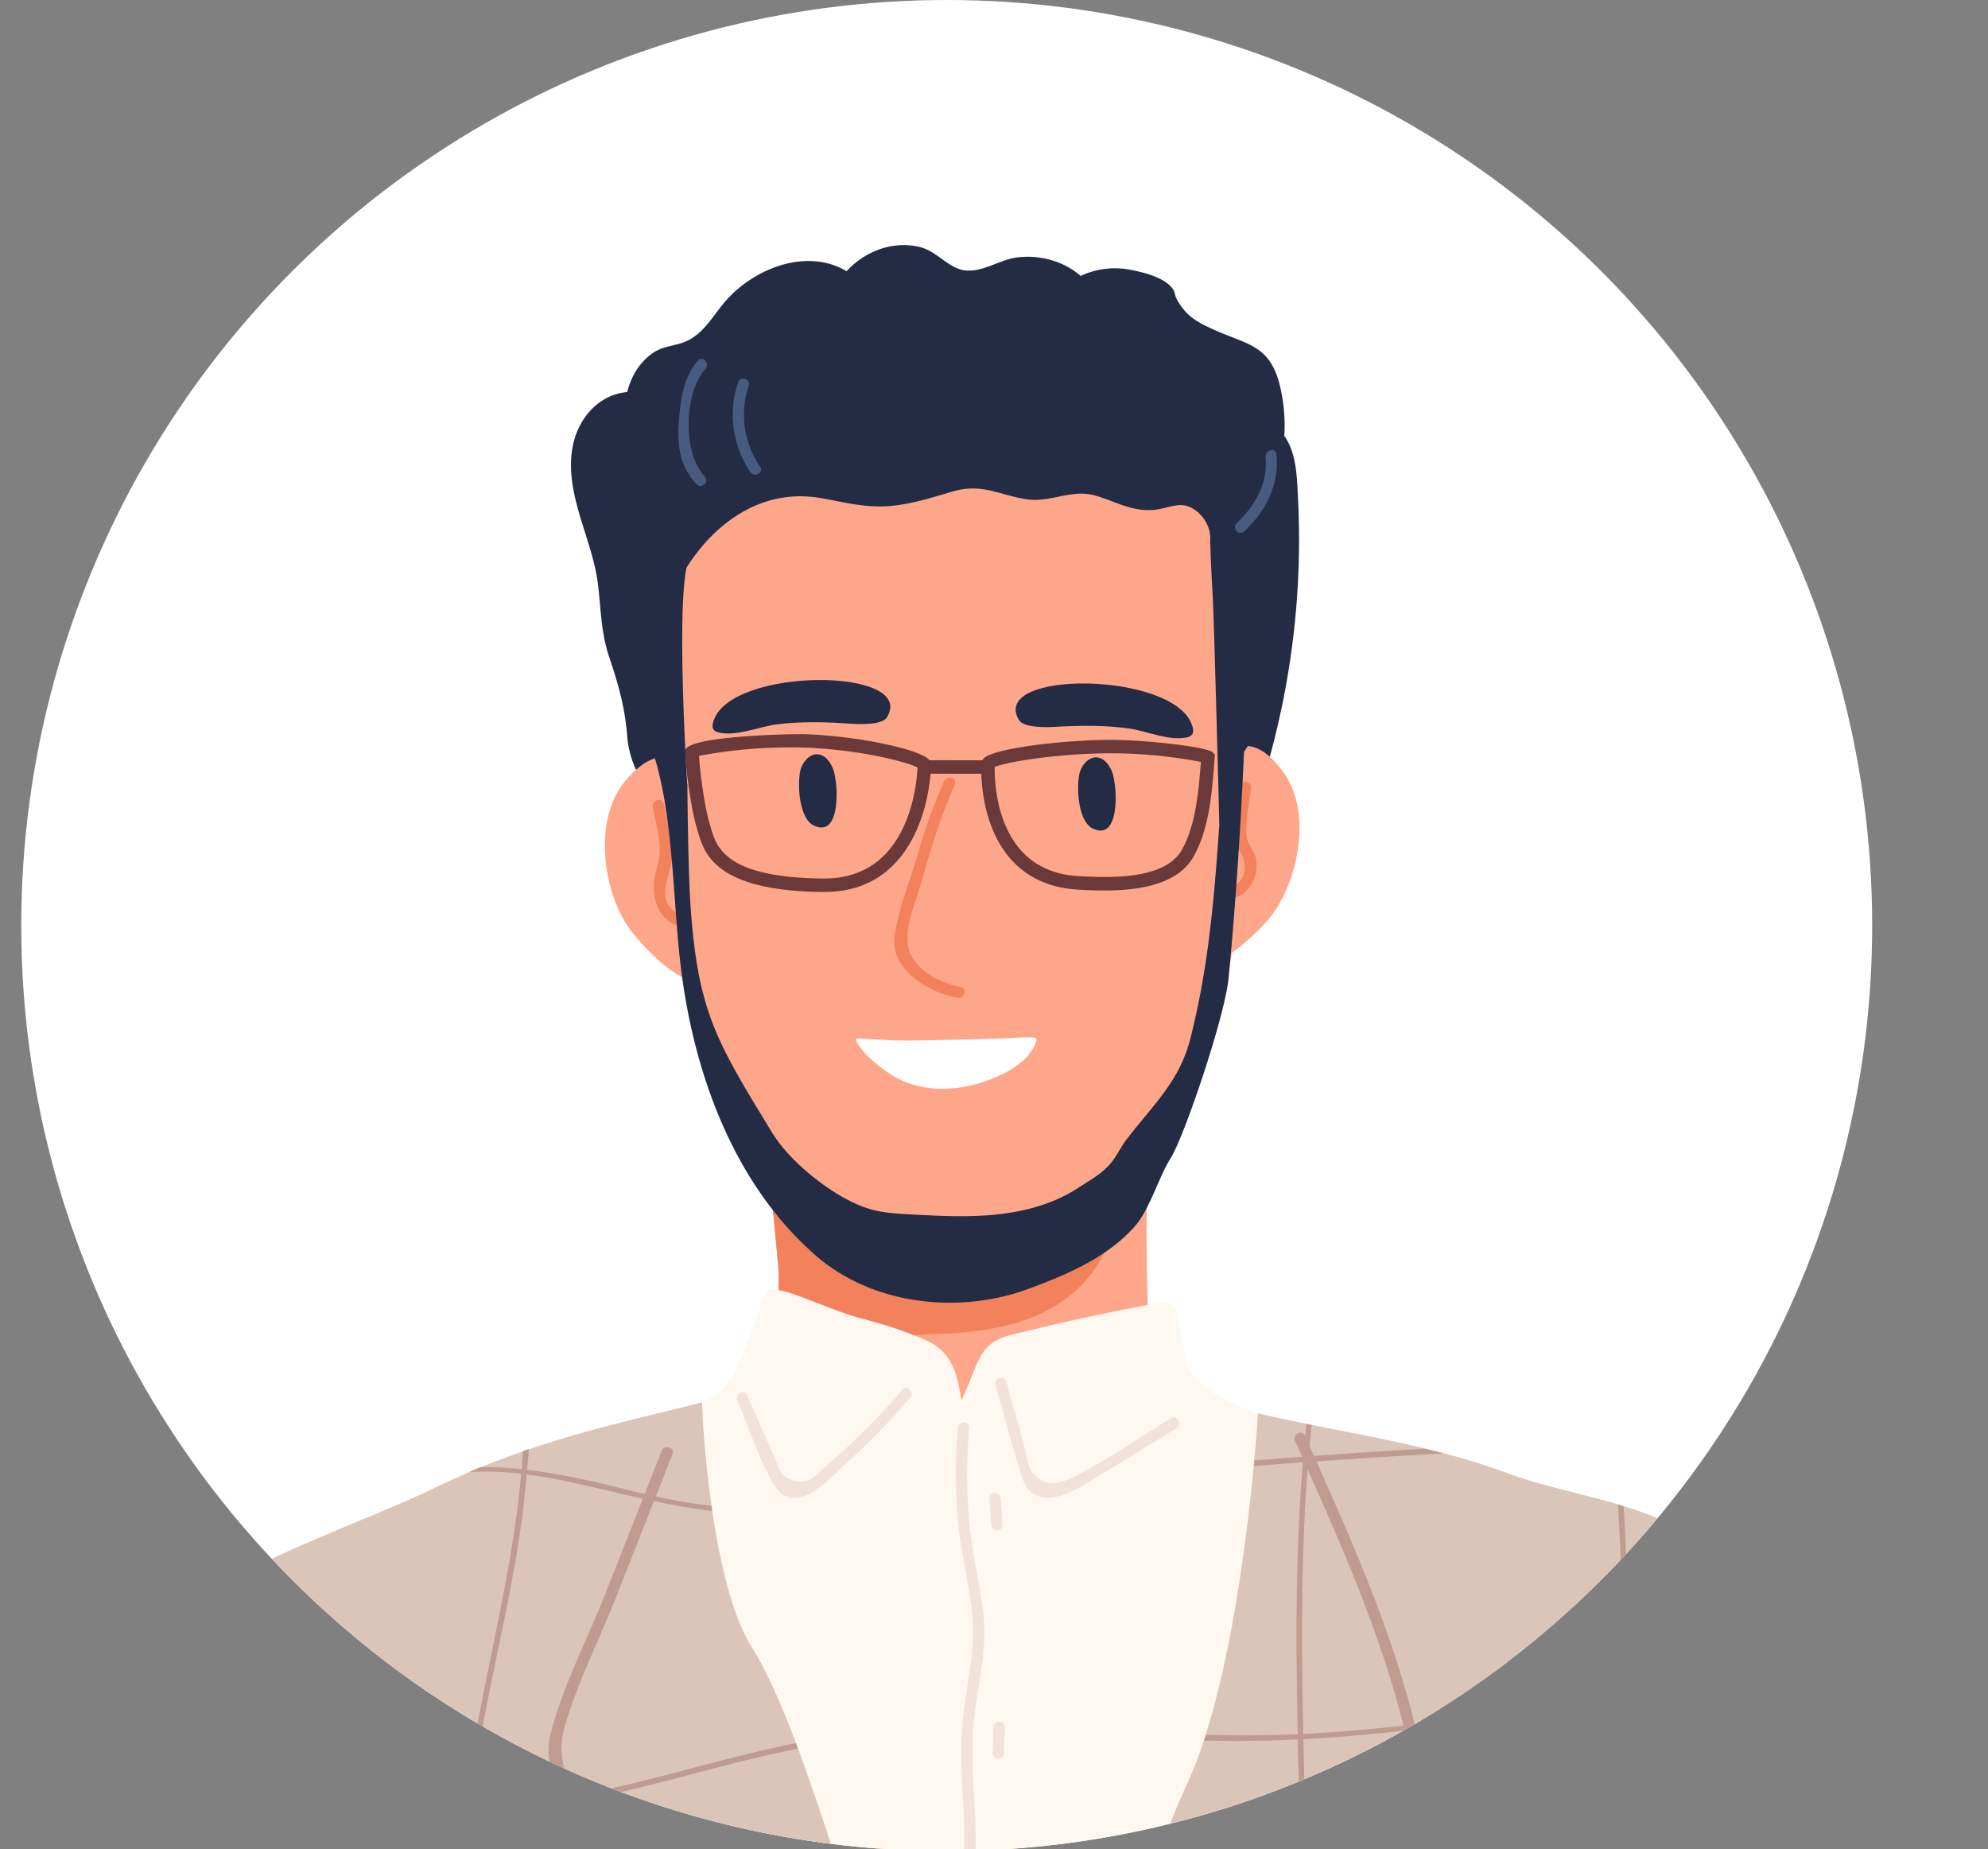 <svg xmlns="http://www.w3.org/2000/svg" xmlns:xlink="http://www.w3.org/1999/xlink" viewBox="0 0 703.76 654.61"><rect x="0" y="0" width="703.76" height="654.61" fill="#808080" stroke="none"/><defs><style>.cls-1{fill:none;}.cls-2{clip-path:url(#clip-path);}.cls-3{fill:#fff;}.cls-4{fill:#232c44;}.cls-5{fill:#fea689;}.cls-6{fill:#f2815c;}.cls-7{fill:#fff8f0;}.cls-8{fill:#6b3939;}.cls-9{fill:#485a7e;}.cls-10{fill:#dbc4b8;}.cls-11{fill:#f2e2da;}.cls-12{fill:#bf9c8f;}</style><clipPath id="clip-path" transform="translate(7.52 0)"><circle class="cls-1" cx="327.62" cy="327.62" r="327.62"/></clipPath></defs><g id="Layer_2" data-name="Layer 2"><g id="Layer_1-2" data-name="Layer 1"><g class="cls-2"><path class="cls-3" d="M307.48,654.61h40.29c171.55-10.41,307.47-152.81,307.47-327C655.24,146.68,508.56,0,327.62,0S0,146.68,0,327.62C0,501.8,135.92,644.2,307.48,654.61Z" transform="translate(7.52 0)"/><path class="cls-4" d="M452,176.78c-.36-7.42-.46-16.37-4.87-22.46a60.15,60.15,0,0,0-1.7-18.38c-3.62-14-11.75-14-23.44-19.33-5.65-2.58-9.45-4.6-12.71-10.3-1.23-2.14-.55-2.62-1.83-4.31-2.89-3.81-10.23-5.64-14.57-6.45a28.46,28.46,0,0,0-17.83,2.12,28.14,28.14,0,0,0-6.47-4.14,30,30,0,0,0-16.13-2.4c-7.17.91-14.47,7.19-21.85,3.52-4.54-2.26-7.66-6.08-12.85-7.31a25.24,25.24,0,0,0-13.75.85A28.76,28.76,0,0,0,292.18,96C279,88.13,261.42,94,250.6,105.17c-5.2,5.34-8.61,13.23-16.12,16-4.25,1.54-7.64,1.33-11.49,4.22-4.57,3.43-7.11,8.17-8.49,13.37-10.42,1-17.85,9.81-19.47,20.34-2.56,16.61,7.41,32.1,9.2,48.27,1,8.57,1.05,16.62,3.81,24.89,3.23,9.68,5.57,17.54,6.43,27.79a34.91,34.91,0,0,0,6.35,17.9c5.37,7.88,12.38,14.39,12.33,24.64,0,2.56,4,2.71,4,.14,0-7.73-3.33-13.3-7.29-18.82,16.94,7.33,33.79,15.07,51,21.87,16.14,6.4,33.24,9.48,50.26,12.51,16.44,2.93,33.15,5.31,49.89,4.59,13.38-.58,29.62-2.32,40.85-10.22,10.21-7.18,13.69-23.55,17.18-34.7a293.11,293.11,0,0,0,10.75-48.46A289.85,289.85,0,0,0,452,176.78Z" transform="translate(7.52 0)"/><path class="cls-5" d="M216.6,565.14c11,17.33,18.18,28.31,30.62,44.58q17.73,23.21,37.3,44.89h35.85q11.88-9,23.67-18.14Q357.59,626,371,615.28c1.05-.79,2.07-1.61,3.08-2.45q37.62-30,74.1-61.51,15.84-13.67,31.48-27.55a2.35,2.35,0,0,0-1.06-4.12l-22.39-5.89-6.27-1.64c-3.69-1-7.37-1.94-11.06-2.91-7.79-2-18.5-3.43-27-7.14a31.3,31.3,0,0,1-4.12-2.12c-5.48-3.28-8.64-25.94-8.89-33.32,0-.33,0-.65,0-1l0-.1c-.71-21-.6-42.09,0-63.16l0-.44q.33-11.62.84-23.21a2.36,2.36,0,0,0-2.59-2.64c-23,3.88-46.38,3.71-69.53,6.57C306.78,385.25,265,370.57,264.4,358c-.15-3-4.76-2.4-4.59.55.61,11.62,2.72,33.13,5,56.25,1.08,11.05,2.19,22.47,3.17,33.37a68.92,68.92,0,0,1-1.75,21.53c-3,12.58-9.35,24-18.41,27.33-12,4.42-31,13.58-43.63,15.83-3.57.65-7.35,1.28-10.1,3.67-8.63,7.53,7.4,23.71,11.22,30.18C209,552.92,212.7,559.05,216.6,565.14Z" transform="translate(7.52 0)"/><path class="cls-5" d="M424.44,172.83c-7.29-7.42-37.26-8.36-46.48-8.76-15.48-.67-31-.18-46.52.13-35.13.72-70.12,3.1-104.4,11.26a3.38,3.38,0,0,0-2.5,3.81,2.54,2.54,0,0,0-1.1,1.91c-2.27,45-.23,126.94,13.71,176.37,7.56,26.82,31.85,59,53.74,75.5,40.92,30.92,83.62,3,111.17-30.83C435.63,361,432.28,299.9,432.09,248c0-14.17-.62-28.33-1.61-42.47C429.84,196.35,431.43,179.93,424.44,172.83Z" transform="translate(7.52 0)"/><path class="cls-4" d="M288.38,285.52a34.89,34.89,0,0,0-.59-12,10.87,10.87,0,0,0-2.74-5.05c-4.1-3.81-8.47.45-9.3,4.55-1.06,5.33-.25,16.78,4.81,19.18S287.7,290.54,288.38,285.52Z" transform="translate(7.52 0)"/><path class="cls-4" d="M387.18,286.62a34.83,34.83,0,0,0-.6-12,10.87,10.87,0,0,0-2.74-5.05c-4.09-3.82-8.47.44-9.29,4.55-1.07,5.33-.26,16.78,4.81,19.17S386.5,291.64,387.18,286.62Z" transform="translate(7.52 0)"/><path class="cls-5" d="M447.29,274.07c-2.49-3.64-6.86-8.87-11.88-9.82a7.71,7.71,0,0,0-1.29-.16h-.73a9.25,9.25,0,0,0-2.17.38,7.83,7.83,0,0,0-.78.25,17.07,17.07,0,0,0-4.21,2.36c-5,3.68-9.43,9.83-12.08,13.2-1.5,1.89,2,3.71,3.46,1.83.15-.2.31-.41.48-.61a116.5,116.5,0,0,0-4.58,13.7c-.32,1.17-.6,2.37-.86,3.57a102.42,102.42,0,0,0-1.88,35.88c1.47,11.64,10.84,7.82,19,1.71a78.68,78.68,0,0,0,11.6-10.75C452,313,457,288.25,447.29,274.07Z" transform="translate(7.52 0)"/><path class="cls-5" d="M215.45,328.9a77.89,77.89,0,0,0,10.78,11.56c7.74,6.69,16.81,11.18,19.11-.33a102.08,102.08,0,0,0,.73-35.92c-.18-1.21-.37-2.43-.61-3.63a113,113,0,0,0-3.57-14l.44.64c1.34,2,4.94.42,3.58-1.57-2.4-3.55-6.37-10-11.1-14a17.39,17.39,0,0,0-4-2.66,6,6,0,0,0-.76-.3,9.22,9.22,0,0,0-2.13-.53c-.24,0-.5-.06-.74-.07a9.14,9.14,0,0,0-1.29.06c-5.08.59-9.81,5.49-12.57,8.94C202.61,290.5,205.8,315.59,215.45,328.9Z" transform="translate(7.52 0)"/><path class="cls-6" d="M437.17,304.27c-.49-3.16-2.75-4.77-3.25-7.51-.95-5.13,1-12.8,1.39-18,.19-2.55-3.78-2.69-4-.14-.28,3.69-.57,7.39-.85,11.08-.21,2.64-1.38,6.91-.54,9.46.45,1.38,1.06,1.18,1.78,2.56,2.42,4.66,2,10.26-3.55,12.47-2.38.94-.48,4.44,1.88,3.5C435.34,315.58,438,309.84,437.17,304.27Z" transform="translate(7.52 0)"/><path class="cls-6" d="M233.42,324c-9.81-4.9-3.51-13.52-3-20.68.4-5.87-2-12.88-2.95-18.68-.42-2.53-4.29-1.6-3.87.92.88,5.32,2.74,11.36,2.4,16.75-.24,3.6-1.92,6.75-2.05,10.46-.23,6.12,1.71,11.76,7.37,14.59C233.57,328.54,235.71,325.19,233.42,324Z" transform="translate(7.52 0)"/><path class="cls-6" d="M386.84,426.18a1,1,0,0,0-1.66-.77c-14.27,10.8-32.56,8.27-49.39,8.22-14.71-.06-29.81,0-44-4.29a58.87,58.87,0,0,1-19.25-9.81c-2.38-1.85-4.93-3.86-7.75-4.72,1.08,11.05,2.19,22.47,3.17,33.37a68.92,68.92,0,0,1-1.75,21.53,49.73,49.73,0,0,0,13.95,6.47c6.95,2.05,14.75,3.64,21.77,1.11,3.67-1.3,7-3.19,10.81-4,4.53-1,9.19-1,13.79-1.21,14.81-.65,30.28-3.1,42.62-11.91C380.06,452.36,387.62,439.82,386.84,426.18Z" transform="translate(7.52 0)"/><path class="cls-3" d="M358.6,367.3c-3.17-.33-6.64.13-9.81.22-6.7.2-13.4.4-20.11.56-5.51.13-11,.23-16.54.26-4.88,0-16-.87-16.34-.77-1.35.43,2.68,5.09,3.35,5.74a52,52,0,0,0,8.81,7.1c12.07,7.54,27,5.76,39.26-.13a30.19,30.19,0,0,0,8.63-6C356.48,373.64,361.24,367.56,358.6,367.3Z" transform="translate(7.52 0)"/><path class="cls-4" d="M433.68,246a2,2,0,0,0-1.91-2.06c-4.36.39-5.7,2.3-6.09,6.57-.52,5.65.66,11.42-.08,17.2-.81,6.31-1,17.84-1.47,24.18-2,29-4.11,51.22-10.15,75.34-3.85,15.41-12.85,23.34-22.52,35.87-2.52,3.27-4,7-7,10s-6.8,5.1-10.34,7.41c-8,5.2-17.32,7.94-26.69,9.14-10.82,1.38-21.79.8-32.69.21-5.18-.28-10.44-.57-15.37-2.22-11.78-3.92-27-16-33.5-26.62-19.21-31.55-26.17-42.21-28.85-79.05-1-13.31-1.2-43.76-1.2-43.76s-2-18.92-2.62-19.08c-1.35-.34-10.08,1.4-10.34,2.77a8.32,8.32,0,0,0,.67,4.09c7.45,22,7.12,53.57,10,76.65,4.59,37.29,18.68,76.49,47.72,101.77,20.39,17.75,50.94,20.73,75,11.92,13.62-5,27.81-10.94,37.83-22.08,5.38-6,8.54-17.53,12.83-24.31,4.78-7.59,19.14-49.89,20.5-63.76C430.58,313.09,432.5,279.14,433.68,246Z" transform="translate(7.52 0)"/><path class="cls-4" d="M245.14,255c-.55,1.63-1,3.58,1.66,4.26,6.11,1.56,14.41-2,20.36-2.81,8.86-1.16,17.84-.89,26.78-.26,3,.2,10.87.47,12.55-2.31C317.16,236.25,251.61,236,245.14,255Z" transform="translate(7.52 0)"/><path class="cls-4" d="M353.15,254.83c1.64,2.8,9.53,2.64,12.52,2.47,8.95-.51,17.93-.67,26.77.61,5.94.86,14.2,4.56,20.32,3.07,2.64-.64,2.25-2.59,1.72-4.23C408.26,237.65,342.71,237,353.15,254.83Z" transform="translate(7.52 0)"/><path class="cls-6" d="M332.6,349.4c-7.43-1.35-17.25-6.56-18.64-14.32-1.24-6.9,2.1-14.1,4.06-20.79,3.63-12.39,7.12-24.78,12.47-36.57,1.06-2.33-2.75-3.49-3.79-1.19a206.41,206.41,0,0,0-9.61,26.79c-2.69,9-6.57,18.61-7.93,27.94-1.72,11.8,12,20.07,22.24,21.93C333.89,353.65,335.11,349.86,332.6,349.4Z" transform="translate(7.52 0)"/><path class="cls-7" d="M159.41,654.61H496.48c5.1-13.64,10.37-27.19,16.83-40.29C520.85,599,529.24,584,534.7,567.77c2.88-8.59,5.51-18.18,5.45-27.34-.06-8.18-7.51-10.9-13.79-14.35-6-3.28-13.27-4.88-19.77-6.8-11.26-3.34-22.57-6.37-33.93-9.37-14.31-3.78-38.92-8.69-52-17.81h0c-.77-.56-1.51-1.11-2.2-1.69-3.62-3-6-6.38-6.49-10.3-.47-3.72-1.29-7.37-2.07-11-.39-1.85-.54-4.38-1.63-6-2.27-3.33-6.69-1.73-9.93-1.12-4.23.79-8.44,1.63-12.63,2.49-.7.14-1.38.27-2.06.44-2.21.44-4.39.9-6.58,1.38-2.45.53-4.88,1.07-7.32,1.62l-1.91.43c-3.67.84-7.34,1.7-11,2.61s-7.58,1.51-11,3.18a14.32,14.32,0,0,0-1.93,1.13,11.6,11.6,0,0,0-1.37,1.08c-3.62,3.31-5.14,8.83-7,13.2-.89,2-1.8,4.13-2.69,6.21-.27-1.45-.51-2.89-.78-4.33-1.18-6.39-3.44-12-8.87-15.42a15.36,15.36,0,0,0-1.74-1,1.63,1.63,0,0,0-.23-.11,123.75,123.75,0,0,0-19.45-7l-1.93-.55-3.64-1c-5.11-1.42-9.95-3.46-14.9-5.29-.86-.31-2.6-1-4.7-1.83-.59-.22-1.22-.44-1.87-.66-4.46-1.58-9.6-3-10.95-1.61a2.67,2.67,0,0,0-.43.84c-3,8.33-5.95,16.7-9.24,24.94-3.5,8.82-9.84,13-18.62,15.94-14.36,4.79-105,32.41-129.85,52.42a1,1,0,0,0-.2,1.21C125.41,585.29,142.7,619.8,159.41,654.61Z" transform="translate(7.52 0)"/><path class="cls-4" d="M438.51,213.4c-.27-13.83-1-30.14-8.43-42.28-16-26.17-60.5-23.22-86.36-20.73-17.93,1.72-35.73,4.81-53.51,7.6-18.19,2.87-37.72,4.12-55.49,9-13.8,3.76-18.14,18.23-19.26,31.24-1.6,18.71,6.3,36.67,4.47,55.34a2,2,0,0,0-1.77,3.32c2.67,3.12,2.48,12.71,9.07,11.23,5.58-1.25,8.56,10.08,8.56,10.08s-3.87-60.45-.26-77.33c10.45-16.38,27.15-28.15,47.63-24.54,8.37,1.47,15.67,3.5,24.31,2.79,7.73-.64,14.85-3,22.23-5.13,10.49-3.09,16.6,1.31,26.27,2.75,8.33,1.23,15.85-3.71,24.17-1.34,7.34,2.09,12.63,5.65,20.57,5.11,3-.21,5.88-1.39,8.84-1.69,6.43-.65,12.1,6.74,11.3,12.71.15,1.74.14,3.51.22,5.26.18,4.32.38,8.64.65,13,.56,8.81,2.41,82.15,2.41,82.15s4.89-29.81,18.4-35.3c3.68-1.49-6.5-10.32-6-13.77A173.12,173.12,0,0,0,438.51,213.4Z" transform="translate(7.52 0)"/><path class="cls-4" d="M221,254.11s0,0,0,0S221,254.09,221,254.11Z" transform="translate(7.52 0)"/><path class="cls-8" d="M284,315.74h-.09C245.51,315.39,241.7,302,239.42,294l-.34-1.2c-2.23-7.43-4.12-23.26-4-27.09.22-5.2,37.71-6,42.88-5.81,19.73.79,40.3,5.57,43.29,8.93l.67.75.12,1.44c0,.75-.3,22.38-13.54,35.4C302.17,312.67,293.9,315.81,284,315.74Zm-44.06-48.19c.26,5.05,1.82,17.49,3.72,23.86l.37,1.26c2,7.16,5.11,18,39.92,18.3H284c30.17.22,33-33.14,33.29-39.27-3.58-2-20.45-6.3-39.49-7.06A175.85,175.85,0,0,0,239.92,267.55Zm77.4,3.25v0Z" transform="translate(7.52 0)"/><path class="cls-8" d="M382.67,315.2c-3.16,0-6-.17-8.35-.29-10-.52-18-4.1-23.89-10.66-11.61-12.93-10.6-33.06-10.55-33.91l.05-.88.8-1c3.37-3.51,27.17-6.46,44.62-6.57,13.17,0,34.74,2.54,36.5,4.45l.72.77-.22,2.81c-.82,10.64-1.83,23.89-7.54,33.61C408.79,313.74,394,315.28,382.67,315.2Zm-38.06-43.68c-.07,4.3.36,19.51,9.36,29.55,5,5.58,11.94,8.63,20.6,9.08,9.69.49,29.89,1.55,36.13-9.06,5.11-8.72,6.11-21.27,6.89-31.39a172.46,172.46,0,0,0-32.21-3.07C366.52,266.75,348.48,269.75,344.61,271.52Zm0-1.13c0,.05,0,.16,0,.31A1.55,1.55,0,0,0,344.64,270.39Z" transform="translate(7.52 0)"/><rect class="cls-8" x="327.84" y="260.95" width="4.77" height="21.07" transform="translate(65.83 601.34) rotate(-89.92)"/><path class="cls-9" d="M444.36,160.81c-.25-2.53-4.12-1.6-3.87.92.93,9.31-3.73,17.24-10.23,23.48-1.85,1.77.86,4.69,2.71,2.91C440.63,180.77,445.44,171.62,444.36,160.81Z" transform="translate(7.52 0)"/><path class="cls-9" d="M242,168.69c-7.91-8.19-7.49-29.56.22-38.16,1.7-1.89-1-4.82-2.71-2.91-5.32,5.94-6.32,15.14-6.81,22.83-.49,7.84.78,15.15,6.39,21C240.84,173.24,243.76,170.54,242,168.69Z" transform="translate(7.52 0)"/><path class="cls-9" d="M261.59,165.2a32.34,32.34,0,0,1-4.08-28.63c.79-2.44-3-3.63-3.79-1.2a36.21,36.21,0,0,0,4.37,31.71C259.5,169.18,263,167.33,261.59,165.2Z" transform="translate(7.52 0)"/><path class="cls-10" d="M31.19,640.59c.17.64.35,1.3.52,1.95.58,2.07,1.13,4.13,1.67,6.22s1,3.9,1.47,5.85H287.26l-.72-2.18C283,641.55,279,629.91,275,619c-.25-.64-.49-1.27-.7-1.91-5.13-13.48-10.43-25.71-15.57-33.84-7.14-11.26-11.48-30.72-14.09-48.37-.1-.61-.17-1.23-.27-1.84A356.62,356.62,0,0,1,241,496.44c-23.37,5.78-42,10-61.27,16.56-.69.22-1.37.45-2.06.71-4.89,1.71-9.86,3.58-15,5.66-1.39.59-2.81,1.17-4.24,1.82-4.35,1.85-8.82,3.9-13.46,6.14-18.41,8.94-53.28,21.23-70.57,32.2q-8.92,5.65-17.62,11.68c-.69.47-1.39,1-2.08,1.46-1.92,1.32-3.84,2.68-5.74,4.05-7.33,5.26-15.68,10.43-21.91,17a.44.44,0,0,1-.08.1s-.06.06-.12.12a3.7,3.7,0,0,0-.33.34c-5.61,6.39-4.86,13.79-2.54,21.64C26.43,624.14,28.9,632.32,31.19,640.59Z" transform="translate(7.52 0)"/><path class="cls-10" d="M591.65,654.61c.11-1.14.23-2.28.34-3.41q2.13-22.35,3.65-44.72c.26-3.85.56-7.74.84-11.63,0-.66.09-1.31.15-2a295.91,295.91,0,0,0,1-29.73c-.17-5.38-1-10.94-4-15.49-3.42-5.08-9-7.71-14.42-10.13-.68-.31-1.37-.61-2.09-.91l-.18-.07c-3-1.22-6.28-2.36-9.69-3.39-.66-.23-1.33-.43-2-.63-12.82-3.79-27.26-6.66-38.32-10.75-8-2.95-15.74-5.34-23.43-7.37-2.17-.58-4.34-1.11-6.49-1.63-13.31-3.23-26.5-5.62-40.25-8.4l-1.87-.37c-5.59-1.14-11.28-2.36-17.1-3.72,0,.43-.4,6.77-1.32,16.64,0,.66-.11,1.33-.17,2-2.22,23.4-7.2,64.23-17,95.2-.23.66-.43,1.31-.65,2a146,146,0,0,1-6.47,16.56c-2.18,4.63-5.34,12.38-9,22Z" transform="translate(7.52 0)"/><path class="cls-10" d="M72.29,654.61c-3.63-5-7.16-9.88-10.5-14.47h0c-.48-.65-1-1.31-1.41-1.94h0c-1.51-2.08-3-4.13-4.47-6.09-.7-1-1.4-1.92-2.11-2.84v0c-16-21.66-26.69-35.54-26.69-35.54a.44.44,0,0,1-.08.1s-.06.06-.12.12a3.7,3.7,0,0,0-.33.34c-3.58,3.77-24,26.27-32.88,56-.25.83-.49,1.63-.7,2.46q-.25.93-.48,1.86Z" transform="translate(7.52 0)"/><path class="cls-10" d="M696.23,654.61c-1.62-3.65-3.27-7.24-5-10.74-.83-1.72-1.66-3.42-2.52-5.09v0c-8-15.85-16.75-29.81-26.25-40.53q-5.91-6.66-11.67-12.42c-.57-.6-1.15-1.15-1.73-1.73h0c-29.43-29.09-55.55-41.87-72-47.46l-.18-.07c-3.75-1.27-7-2.16-9.65-2.8l-2-.45a49.1,49.1,0,0,0-6.21-1l-9.48,69.25-.27,2-7,51.06Z" transform="translate(7.52 0)"/><path class="cls-11" d="M311.93,491.93a244.23,244.23,0,0,1-27.26,27.23c-3.82,3.22-5.82,6.49-11.18,4.89-4.94-1.48-5-3.93-6.9-8.3Q261.8,504.83,257,493.9c-1-2.35-4.53-.46-3.51,1.88,4.27,9.77,7.67,21,13.19,30.08,2.18,3.6,4.81,5.15,9.15,4.14,6.18-1.42,12.32-8.52,16.78-12.54a255.05,255.05,0,0,0,22-22.61C316.3,492.93,313.61,490,311.93,491.93Z" transform="translate(7.52 0)"/><path class="cls-11" d="M407.06,502c-11.29,6.93-22.42,14.67-34.23,20.68-5.3,2.69-10.45,3.94-15-1.44-1.43-1.69-2.48-8.53-3.09-10.68q-3.06-10.68-6-21.4c-.67-2.46-4.55-1.56-3.87.92,2.79,10.11,5.5,20.27,8.58,30.3,1.54,5,2.91,8.92,8.53,9.66,6.89.9,14.56-4.73,20.06-8,9-5.41,18-11,26.93-16.52C411.12,504.21,409.25,500.69,407.06,502Z" transform="translate(7.52 0)"/><path class="cls-11" d="M336.63,571.41c1.19,11.8-1.53,22.92-3,34.54-1.46,11.9-.63,23.75,0,35.67.24,4.36.24,8.69.14,13h4.08c.07-4.24,0-8.51-.24-12.85-.62-11.31-1.48-22.61-.22-33.91,1.23-11.09,4.08-21.93,3.48-33.17-.5-9.42-3-18.59-4.3-27.9a182.84,182.84,0,0,1-1-41.23c.22-2.56-3.76-2.69-4-.15a187.33,187.33,0,0,0,.18,34.48C332.87,550.48,335.56,560.82,336.63,571.41Z" transform="translate(7.52 0)"/><path class="cls-11" d="M346.75,530.47c-.17-2.53-4.15-2.7-4-.15.21,3.12.41,6.24.62,9.35.17,2.53,4.14,2.7,4,.14C347.16,536.7,347,533.58,346.75,530.47Z" transform="translate(7.52 0)"/><path class="cls-11" d="M347.89,620.74l.34-9.27c.09-2.56-3.88-2.71-4-.15l-.33,9.28C343.83,623.15,347.8,623.3,347.89,620.74Z" transform="translate(7.52 0)"/><path class="cls-12" d="M53.1,640.48q-.48,7.08-1.13,14.13h2.16c.46-4.74.87-9.48,1.2-14.24,2.15-.1,4.29-.19,6.44-.23h0c19.46-.51,39.08.58,58.13,1.31,12.42.49,24.83.72,37.2.32-.36,4.27-.61,8.55-.72,12.84h2.28q.09-6.45.57-12.93a257.46,257.46,0,0,0,37.08-3.94c24.92-4.67,49.13-12.51,73.91-17.8,1.57-.34,3.15-.66,4.71-1-.25-.64-.49-1.27-.7-1.91-20.89,4.18-41.33,10.4-62.08,15.26a295.08,295.08,0,0,1-52.74,7.22c.52-6,1.23-12,2.21-18.11,4.67-29.42,12.6-58.22,16.12-87.84q.69-5.83,1.24-11.66c6.12.78,12.2,2,18.22,3.33,15.85,3.56,31.36,7.8,47.37,9.59-.1-.61-.17-1.23-.27-1.84l-1.7-.18c-11.22-1.3-22.19-4-33.13-6.69a252.27,252.27,0,0,0-30.38-5.84c.23-2.43.42-4.88.61-7.32-.69.22-1.37.45-2.06.71-.15,2.12-.33,4.26-.53,6.38a131.24,131.24,0,0,0-14.44-.72c-1.39.59-2.81,1.17-4.24,1.82,1.83-.14,3.67-.21,5.52-.22a106.66,106.66,0,0,1,13,.73c-.06.73-.11,1.47-.17,2.2-2.61,26.83-8.73,52.94-13.9,79.33-2.37,12-4.44,24.22-5.6,36.43-7.89.34-15.82.45-23.83.25-23.92-.56-48.7-2.42-73.13-1.71h0c-1.63.06-3.24.1-4.88.18.14-2.08.29-4.19.41-6.27,0-.48.07-.93.09-1.41,1-19.82,1.16-39.66.84-59.49-.69.47-1.39,1-2.08,1.46.23,18.89,0,37.75-1,56.58v0c-.15,3.07-.32,6.13-.51,9.21-7.42.39-14.78,1.06-22.06,2.11a162.83,162.83,0,0,0-37.53,9.7c-.25.83-.49,1.63-.7,2.46a159.87,159.87,0,0,1,38.75-10.21C38.77,641.52,45.92,640.86,53.1,640.48Z" transform="translate(7.52 0)"/><path class="cls-12" d="M692.28,654.61q-.46-5.37-1-10.74c-.83-1.72-1.66-3.42-2.52-5.09q.86,7.9,1.53,15.83Z" transform="translate(7.52 0)"/><path class="cls-12" d="M451.85,615.71c.31,13,.71,25.93,1.08,38.9h1.94q-.24-9.65-.52-19.31c-.18-6.53-.36-13.1-.5-19.67,32.06-1.67,63.83-6.45,95.47-12.08,5.77-1,11.52-2.08,17.29-3.14-.32,18.07-1.1,36.14-2.09,54.2h2c1-18.18,1.75-36.37,2.06-54.57,2-.36,4-.73,6-1.11q10.9-2.05,21.88-4.08c18.07-3.33,36.17-6.49,54.35-9-.57-.6-1.15-1.15-1.73-1.73h0c-17.52,2.51-35,5.57-52.45,8.8-9.33,1.71-18.67,3.48-28,5.22.32-21.46,0-42.93-1.35-64.35,0-.2,0-.4,0-.59-.66-.23-1.33-.43-2-.63,0,.25,0,.51,0,.77,1.36,21.72,1.69,43.44,1.36,65.16-5.67,1-11.36,2.1-17,3.11-31.74,5.69-63.58,10.61-95.79,12.16-.73-32.06-.86-64.3,1.71-96.24q24-1.74,48-3.08c-2.17-.58-4.34-1.11-6.49-1.63q-8.61.47-17.19,1c-8,.52-16.08,1.11-24.12,1.67.32-3.71.65-7.42,1.06-11.1l-1.87-.37c-.4,3.87-.78,7.73-1.1,11.6q-8.65.64-17.32,1.32c0,.66-.11,1.33-.17,2q8.66-.71,17.32-1.32c-2.42,30-2.53,60.36-1.91,90.45,0,1.91.08,3.84.13,5.77-2.65.1-5.28.21-7.93.27-8.2.22-16.4.18-24.61,0-.23.66-.43,1.31-.65,2,2.66.08,5.31.11,8,.13C435,616.32,443.46,616.13,451.85,615.71Z" transform="translate(7.52 0)"/><path class="cls-12" d="M489.75,612.56c3.76,15.51,2.13,28.62-2.84,42.05h4.49c5.4-14.38,5.89-27.83,2.22-43-8.67-35.85-24.23-69.87-39.19-103.41-1-2.34-4.54-.46-3.5,1.88C465.75,543.38,481.15,577,489.75,612.56Z" transform="translate(7.52 0)"/><path class="cls-12" d="M201.87,654.61H206c-7.77-13.08-17.66-28.64-13.93-42.3,4.3-15.77,12.33-31.33,18.33-46.54l20.12-51c.94-2.38-2.86-3.56-3.8-1.19l-20.11,51c-6.34,16-15.11,32.68-19.28,49.43-3.28,13.21,6.62,25.56,12.47,36.71Z" transform="translate(7.52 0)"/></g></g></g></svg>